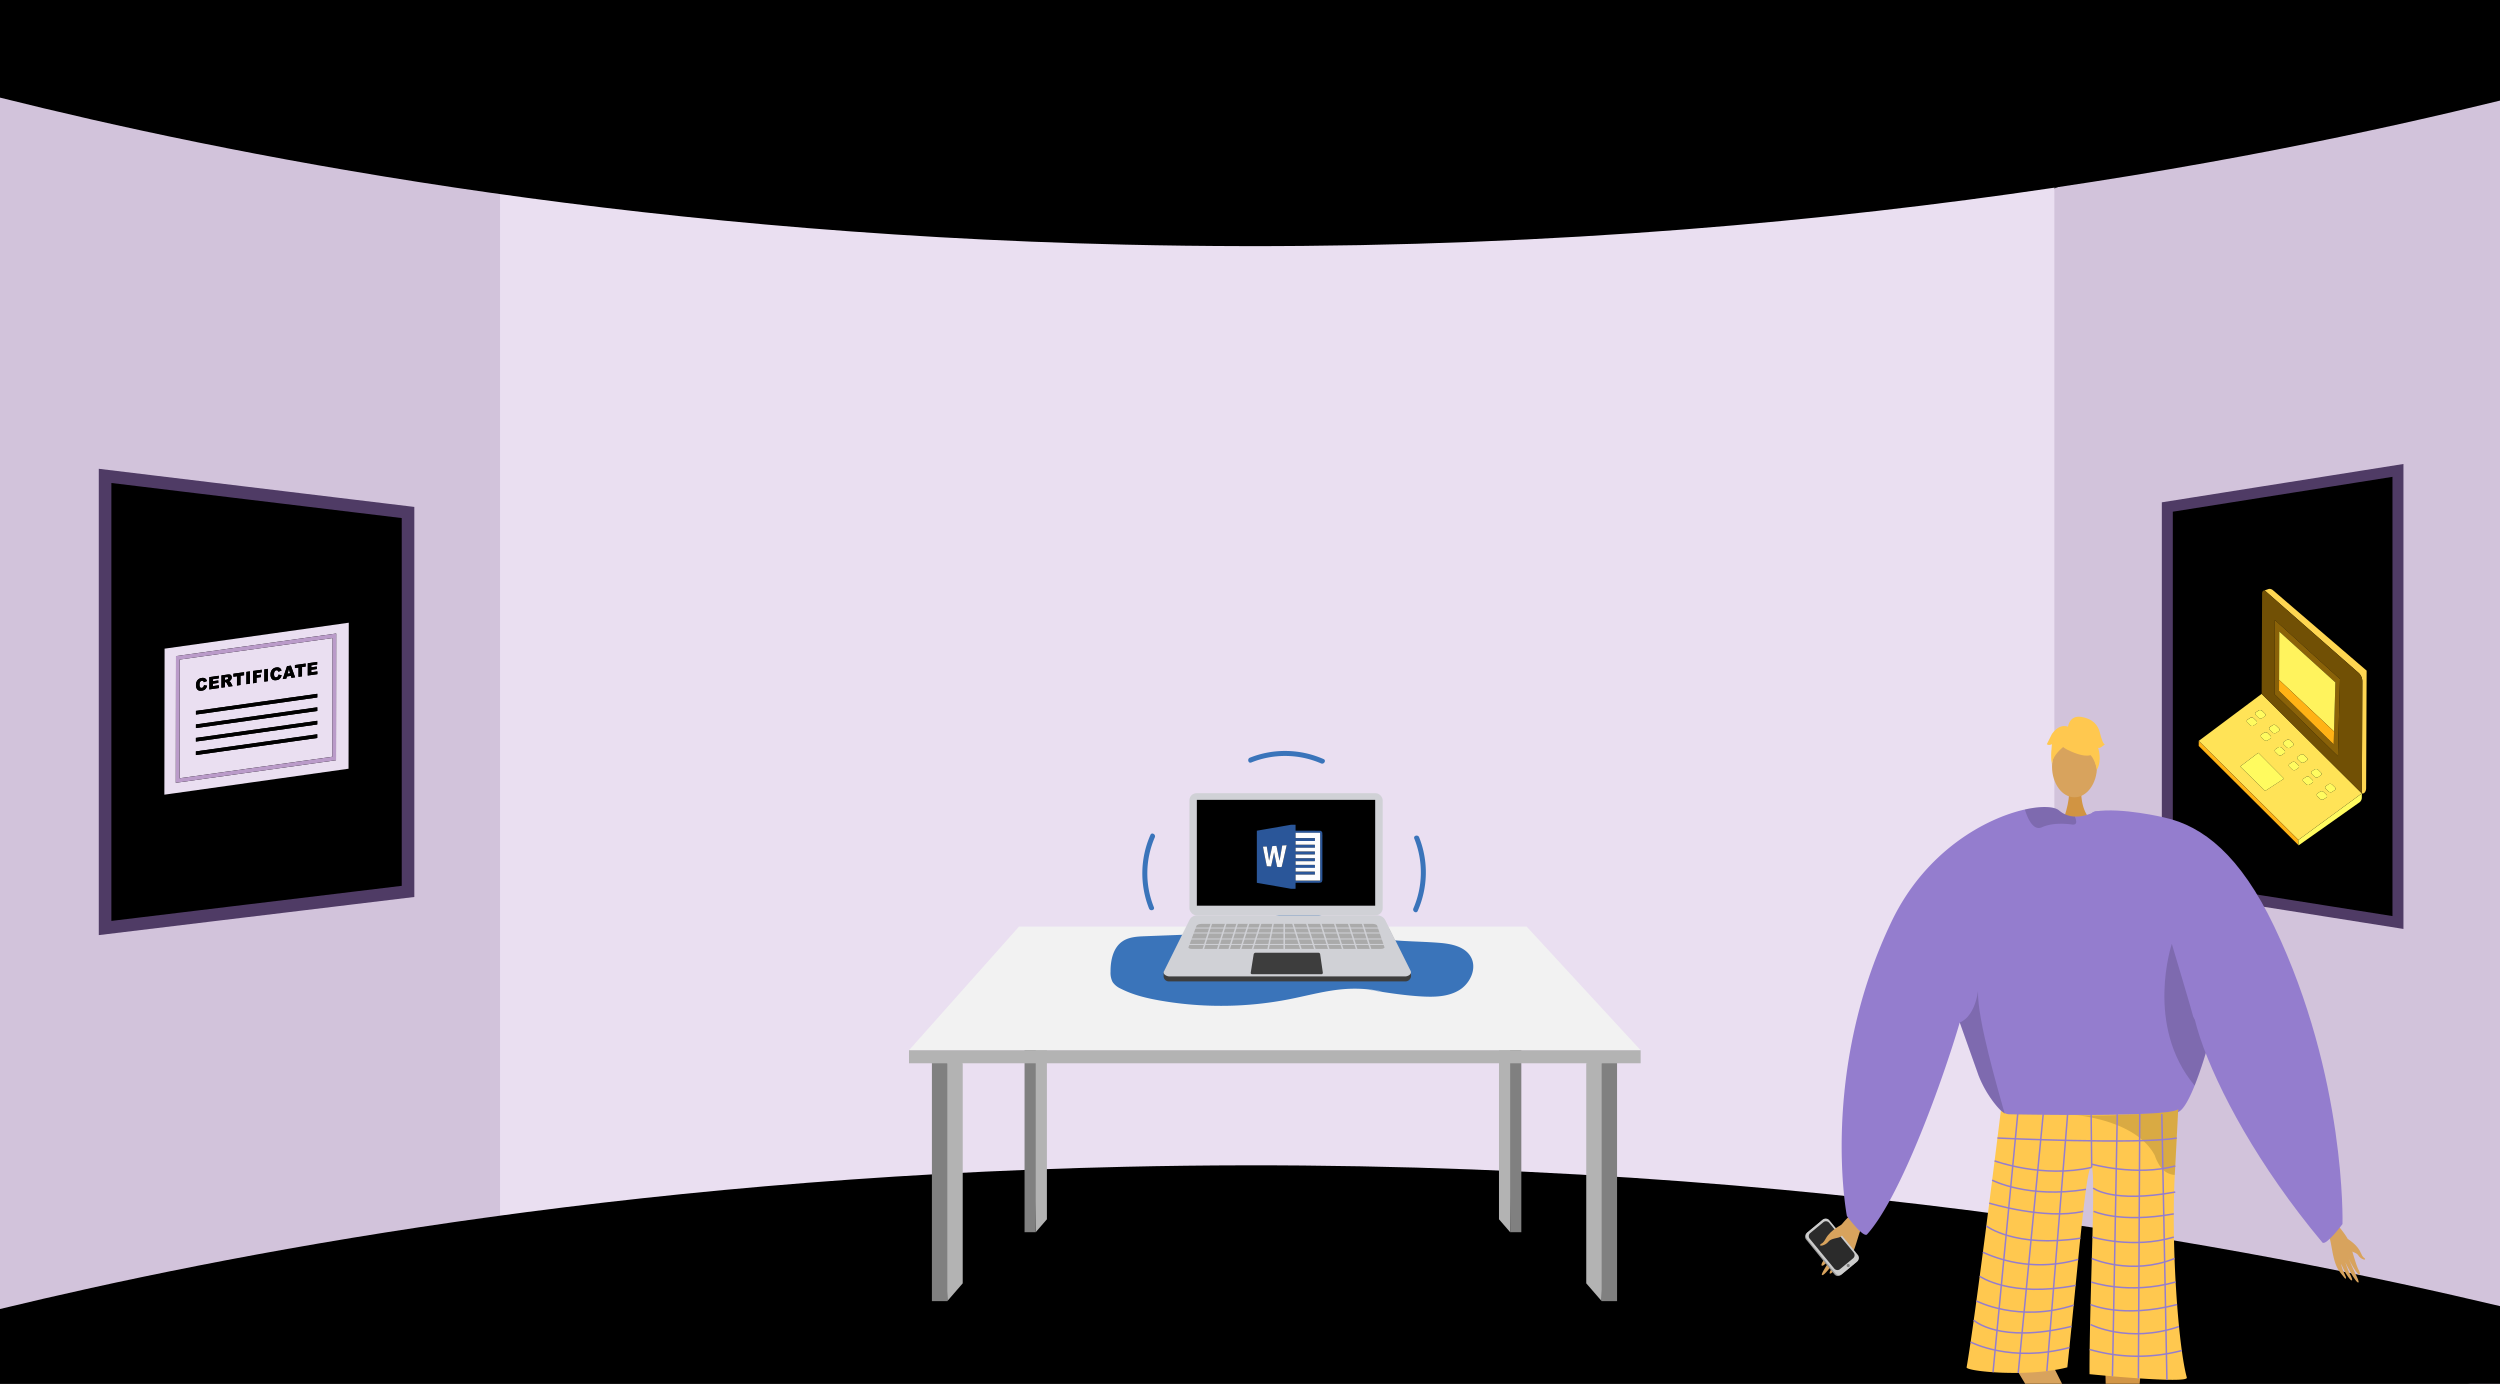 <svg xmlns="http://www.w3.org/2000/svg" xmlns:xlink="http://www.w3.org/1999/xlink" width="1365.799" height="756" viewBox="0 0 1365.799 756"><rect x="0" y="0" width="1365.799" height="756" fill="#333333" stroke="none"/><defs><style>.a,.at{fill:none;}.b{clip-path:url(#a);}.c{fill:#d2c3db;}.d{fill:#eadff1;}.e,.i,.j{fill:#000;}.f{fill:#b3b3b3;}.g{fill:gray;}.h{fill:#f2f2f2;}.i,.j{stroke:#4f3b65;}.at,.i,.j{stroke-miterlimit:10;}.i{stroke-width:6.876px;}.j{stroke-width:6px;}.k{isolation:isolate;}.l{clip-path:url(#b);}.m{fill:#ffd651;}.n{fill:#ffe357;}.o{clip-path:url(#c);}.p{fill:#fffb5f;}.q{clip-path:url(#d);}.r{clip-path:url(#e);}.s{clip-path:url(#f);}.t{clip-path:url(#g);}.u{clip-path:url(#h);}.v{clip-path:url(#i);}.w{clip-path:url(#j);}.x{clip-path:url(#k);}.y{clip-path:url(#l);}.z{clip-path:url(#m);}.aa{clip-path:url(#n);}.ab{fill:#ffb215;}.ac{fill:#715005;}.ad{fill:#8a6208;}.ae{fill:#fff35d;}.af{clip-path:url(#o);}.ag,.al{fill:#d8a35d;}.ag{fill-rule:evenodd;}.ah{fill:#999;}.ai{fill:#ccc;}.aj{fill:#2b2b2b;}.ak{fill:#d29647;}.am{fill:#d19442;}.an{fill:#947dce;}.ao{fill:#ffc84f;}.ap{opacity:0.15;}.aq{fill:#62548a;}.ar{opacity:0.3;}.as{opacity:0.5;}.at{stroke:#947dce;stroke-width:0.823px;}.au{fill:#3a74ba;}.av{fill:#ce521f;}.aw{fill:#ebebeb;}.ax{fill:#8e96a3;}.ay{fill:#3d3d3d;}.az{fill:#d0d1d6;}.ba{fill:#aaa;}.bb{fill:#2a5699;}.bc{fill:#fdfdfe;}.bd{clip-path:url(#p);}.be{fill:#ba9bc9;}</style><clipPath id="a"><rect class="a" width="1365.799" height="756" transform="translate(4351.957 -2819.721)"/></clipPath><clipPath id="b"><path class="a" d="M5552.957-2365.061l.594-137.981,91.508,11.978-.594,137.981Z"/></clipPath><clipPath id="c"><path class="a" d="M5583.268-2429.346l2.913-3.139,4.224,2.9-2.917,3.138-4.219-2.894"/></clipPath><clipPath id="d"><path class="a" d="M5590.917-2421.293l2.913-3.138,4.224,2.895-2.918,3.138-4.219-2.894"/></clipPath><clipPath id="e"><path class="a" d="M5598.566-2413.239l2.913-3.138,4.223,2.9-2.917,3.138-4.219-2.895"/></clipPath><clipPath id="f"><path class="a" d="M5606.21-2405.186l2.917-3.138,4.224,2.9-2.917,3.138-4.224-2.895"/></clipPath><clipPath id="g"><path class="a" d="M5613.863-2397.133l2.913-3.138,4.224,2.9-2.918,3.137-4.219-2.895"/></clipPath><clipPath id="h"><path class="a" d="M5621.507-2389.079l2.917-3.138,4.224,2.895-2.917,3.138-4.224-2.895"/></clipPath><clipPath id="i"><path class="a" d="M5578.641-2425.287l2.917-3.131,4.224,2.895-2.917,3.131-4.224-2.895"/></clipPath><clipPath id="j"><path class="a" d="M5586.29-2417.234l2.917-3.137,4.224,2.9-2.918,3.131-4.223-2.9"/></clipPath><clipPath id="k"><path class="a" d="M5593.938-2409.181l2.918-3.137,4.223,2.895-2.917,3.138-4.224-2.9"/></clipPath><clipPath id="l"><path class="a" d="M5601.587-2401.127l2.917-3.138,4.224,2.9-2.918,3.137-4.223-2.895"/></clipPath><clipPath id="m"><path class="a" d="M5609.235-2393.074l2.918-3.137,4.223,2.895-2.917,3.138-4.224-2.9"/></clipPath><clipPath id="n"><path class="a" d="M5616.884-2385.02l2.917-3.137,4.219,2.894-2.913,3.138-4.224-2.9"/></clipPath><clipPath id="o"><rect class="a" width="390.462" height="372.512" transform="translate(5291.224 -2436.233)"/></clipPath><clipPath id="p"><path class="a" d="M4441.723-2385.565l.148-79.819,100.651-14.146-.148,79.819Z"/></clipPath></defs><g transform="translate(-4351.957 2819.721)"><g class="b"><path class="c" d="M5717.756-2817.684v758.463l-242.228-67.586-32.991-6.263,1.636-558.092,30.118-25.561Z"/><path class="c" d="M4668.053-2701.75,4652-2145.379l-300.044,74.4v-750.053l298.845,93.571Z"/><path class="d" d="M5049.734-2738.15H4625.126v617.384h849.166V-2738.15Z"/><path class="e" d="M4351.756-2766.441c121.657,30.38,335.7,73.888,615,80.372,352.971,8.194,622.428-47.1,751-78.7v-62.455h-1366Z"/><path class="e" d="M4351.756-2104.537c121.657-29.39,335.7-71.481,615-77.753,352.971-7.928,622.428,45.568,751,76.133v47.19l-1365.8,2.746Z"/></g><path class="f" d="M4877.912-2238.83v120.214l-8.417,9.712-4.208-133.487Z"/><path class="g" d="M4861.078-2242.391V-2108.9h8.417V-2238.83Z"/><path class="f" d="M5218.553-2238.83v120.214l8.417,9.712,4.208-133.487Z"/><path class="g" d="M5235.387-2242.391V-2108.9h-8.417V-2238.83Z"/><path class="f" d="M4923.9-2268.815V-2153.6l-6.1,7.042-3.051-124.841Z"/><path class="g" d="M4911.693-2271.4v124.841h6.1v-122.259Z"/><path class="f" d="M5170.88-2268.815V-2153.6l6.1,7.042,3.051-124.841Z"/><path class="g" d="M5183.086-2271.4v124.841h-6.1v-122.259Z"/><path class="h" d="M4848.561-2245.952l60.085-67.552h277.346l62.273,67.552Z"/><rect class="f" width="399.704" height="7.122" transform="translate(4848.561 -2245.952)"/><path class="i" d="M4574.873-2539.733v207l-66.988,8.1-21.016,2.53-77.5,9.37v-247l77.5,9.37,21.016,2.53Z"/><path class="j" d="M5536.008-2542.733v207l51,8.1,16,2.53,59,9.37v-247l-59,9.37-16,2.53Z"/><g class="k"><g class="l"><path class="m" d="M5592.212-2497.981a2.3,2.3,0,0,0-1.068.111l-2.128.755a1.059,1.059,0,0,1,.525.265l51.145,44.913a6.409,6.409,0,0,1,1.859,4.745l-.262,60.943.187.025c1.179.154,2.143-1.127,2.15-2.859l.277-64.259-51.168-43.921a2.931,2.931,0,0,0-1.517-.718"/><path class="n" d="M5618.046-2386.269l.006,0,1.479-.984a1.415,1.415,0,0,1,.961-.194,1.762,1.762,0,0,1,.758.288,1.6,1.6,0,0,1,.217.179l1.428,1.391a1.047,1.047,0,0,1,.28,1.242l-.32.344-1.476.983a1.4,1.4,0,0,1-.96.194,1.782,1.782,0,0,1-.751-.281l-.022-.016a1.73,1.73,0,0,1-.2-.17l-1.423-1.391a1.037,1.037,0,0,1-.276-1.254l.3-.326m4.623-4.06.006,0,1.479-.984a1.411,1.411,0,0,1,.964-.2,1.7,1.7,0,0,1,.755.29,1.143,1.143,0,0,1,.217.179l1.429,1.391a1.048,1.048,0,0,1,.279,1.245l-.311.335-.007,0-1.474.985a1.4,1.4,0,0,1-.958.193,1.762,1.762,0,0,1-.769-.295,1.206,1.206,0,0,1-.213-.172l-1.424-1.39a1.042,1.042,0,0,1-.275-1.256l.3-.325m-12.289-3.975.024-.017,1.478-.984a1.393,1.393,0,0,1,.964-.2,1.732,1.732,0,0,1,.755.287,1.523,1.523,0,0,1,.218.179l1.428,1.39a1.047,1.047,0,0,1,.275,1.251l-.307.33-.006,0-1.474.985a1.418,1.418,0,0,1-.965.193,1.771,1.771,0,0,1-.75-.28l-.023-.016a1.558,1.558,0,0,1-.2-.171l-1.424-1.39a1.032,1.032,0,0,1-.271-1.26l.281-.3m4.649-4.084,1.481-.982a1.4,1.4,0,0,1,.957-.194,1.775,1.775,0,0,1,.749.28l.054.037a1.4,1.4,0,0,1,.172.15l1.428,1.39a1.043,1.043,0,0,1,.281,1.244l-.313.337-.006,0-1.474.984a1.416,1.416,0,0,1-.964.194,1.787,1.787,0,0,1-.734-.27l-.053-.036a1.562,1.562,0,0,1-.19-.161l-1.424-1.39a1.047,1.047,0,0,1-.279-1.248l.315-.339m-12.3-3.969.024-.017,1.478-.984a1.4,1.4,0,0,1,.965-.2,1.756,1.756,0,0,1,.754.287,1.647,1.647,0,0,1,.218.179l1.428,1.391a1.048,1.048,0,0,1,.275,1.251l-.307.329-.006.005-1.479.984a1.4,1.4,0,0,1-.96.194,1.786,1.786,0,0,1-.75-.281l-.023-.016a2.52,2.52,0,0,1-.2-.164l-1.424-1.4a1.03,1.03,0,0,1-.265-1.266l.275-.3m-13.282,14.74L5575.8-2400.97l9.907-7.489,14.059,14.133-10.318,6.709m17.922-18.818.007,0,1.483-.983a1.392,1.392,0,0,1,.957-.195,1.753,1.753,0,0,1,.757.288,1.208,1.208,0,0,1,.218.179l1.428,1.391a1.05,1.05,0,0,1,.28,1.246l-.312.334-.006,0-1.474.984a1.411,1.411,0,0,1-.964.193,1.78,1.78,0,0,1-.751-.28l-.023-.016a1.6,1.6,0,0,1-.2-.171l-1.424-1.39a1.037,1.037,0,0,1-.27-1.261l.3-.319m-12.289-3.976.024-.017,1.479-.984a1.4,1.4,0,0,1,.964-.2,1.744,1.744,0,0,1,.754.287,1.481,1.481,0,0,1,.218.179l1.428,1.391a1.044,1.044,0,0,1,.275,1.25l-.306.33-.007,0-1.474.985a1.417,1.417,0,0,1-.964.194,1.8,1.8,0,0,1-.751-.281l-.06-.042a1.958,1.958,0,0,1-.166-.138l-1.423-1.4a1.034,1.034,0,0,1-.272-1.26l.281-.3m4.649-4.084,1.481-.982a1.393,1.393,0,0,1,.958-.194,1.758,1.758,0,0,1,.748.28l.023.016a1.556,1.556,0,0,1,.2.171l1.428,1.39a1.043,1.043,0,0,1,.281,1.244l-.312.336-.007,0-1.474.985a1.415,1.415,0,0,1-.964.193,1.775,1.775,0,0,1-.734-.27l-.053-.036a1.718,1.718,0,0,1-.19-.161l-1.423-1.39a1.038,1.038,0,0,1-.276-1.251l.311-.336m-12.3-3.969.024-.017,1.479-.984a1.428,1.428,0,0,1,.969-.2,1.736,1.736,0,0,1,.741.279l.021.014a1.458,1.458,0,0,1,.205.17l1.429,1.391a1.042,1.042,0,0,1,.268,1.262l-.29.311-.017.012-1.474.991a1.429,1.429,0,0,1-.963.19,1.742,1.742,0,0,1-.748-.281l-.064-.044a1.775,1.775,0,0,1-.165-.139l-1.424-1.4a1.03,1.03,0,0,1-.266-1.265l.275-.3m4.65-4.084,1.48-.982a1.4,1.4,0,0,1,.958-.2,1.785,1.785,0,0,1,.749.281l.022.015a1.589,1.589,0,0,1,.2.171l1.429,1.391a1.047,1.047,0,0,1,.285,1.239l-.326.351-1.471.979a1.419,1.419,0,0,1-.965.194,1.785,1.785,0,0,1-.733-.27l-.053-.037a1.507,1.507,0,0,1-.19-.161l-1.424-1.39a1.038,1.038,0,0,1-.276-1.251l.312-.335m-12.292-3.974.018-.013,1.478-.984a1.424,1.424,0,0,1,.97-.2,1.742,1.742,0,0,1,.657.226l.164.112c.052.041.1.083.146.125l1.428,1.391a1.046,1.046,0,0,1,.27,1.26l-.291.312-.017.012-1.474.992a1.446,1.446,0,0,1-.964.19,1.767,1.767,0,0,1-.747-.281l-.065-.045a1.825,1.825,0,0,1-.165-.138l-1.424-1.4a1.03,1.03,0,0,1-.267-1.262l.283-.3m4.625-4.061.016-.011,1.483-.99a1.4,1.4,0,0,1,.957-.194,1.786,1.786,0,0,1,.749.28l.023.016a1.735,1.735,0,0,1,.2.171l1.428,1.39a1.043,1.043,0,0,1,.281,1.244l-.313.337-.006,0-1.474.984a1.419,1.419,0,0,1-.964.194,1.789,1.789,0,0,1-.734-.27l-.054-.036c-.066-.05-.13-.1-.189-.154l-1.424-1.4a1.036,1.036,0,0,1-.272-1.255l.29-.313m3.128-10.025-34.372,25.7,54.433,54.09,34.678-25.43-54.739-54.359"/><g class="o"><path class="p" d="M5586.872-2431.778a1.4,1.4,0,0,0-.957.194l-1.483.99-.016.011-.29.313a1.036,1.036,0,0,0,.272,1.255l1.424,1.4c.059.054.123.1.189.154l.054.036a1.789,1.789,0,0,0,.734.27,1.419,1.419,0,0,0,.964-.194l1.474-.984.006,0,.313-.337a1.043,1.043,0,0,0-.281-1.244l-1.428-1.39a1.735,1.735,0,0,0-.2-.171l-.023-.016a1.786,1.786,0,0,0-.749-.28"/></g><g class="q"><path class="p" d="M5594.521-2423.725a1.4,1.4,0,0,0-.958.2l-1.48.982-.312.335a1.038,1.038,0,0,0,.276,1.251l1.424,1.39a1.507,1.507,0,0,0,.19.161l.053.037a1.785,1.785,0,0,0,.733.27,1.419,1.419,0,0,0,.965-.194l1.471-.979.326-.351a1.047,1.047,0,0,0-.285-1.239l-1.429-1.391a1.589,1.589,0,0,0-.2-.171l-.022-.015a1.785,1.785,0,0,0-.749-.281"/></g><g class="r"><path class="p" d="M5602.17-2415.671a1.393,1.393,0,0,0-.958.194l-1.481.982-.311.336a1.038,1.038,0,0,0,.276,1.251l1.423,1.39a1.718,1.718,0,0,0,.19.161l.053.036a1.775,1.775,0,0,0,.734.27,1.415,1.415,0,0,0,.964-.193l1.474-.985.007,0,.312-.336a1.043,1.043,0,0,0-.281-1.244l-1.428-1.39a1.556,1.556,0,0,0-.2-.171l-.023-.016a1.758,1.758,0,0,0-.748-.28"/></g><g class="s"><path class="p" d="M5609.818-2407.618a1.392,1.392,0,0,0-.957.195l-1.483.983-.007,0-.3.319a1.037,1.037,0,0,0,.27,1.261l1.424,1.39a1.6,1.6,0,0,0,.2.171l.023.016a1.78,1.78,0,0,0,.751.28,1.411,1.411,0,0,0,.964-.193l1.474-.984.006,0,.312-.334a1.05,1.05,0,0,0-.28-1.246l-1.428-1.391a1.208,1.208,0,0,0-.218-.179,1.753,1.753,0,0,0-.757-.288"/></g><g class="t"><path class="p" d="M5617.467-2399.564a1.4,1.4,0,0,0-.957.194l-1.481.982-.315.339a1.047,1.047,0,0,0,.279,1.248l1.424,1.39a1.562,1.562,0,0,0,.19.161l.053.036a1.787,1.787,0,0,0,.734.27,1.416,1.416,0,0,0,.964-.194l1.474-.984.006,0,.313-.337a1.043,1.043,0,0,0-.281-1.244l-1.428-1.39a1.4,1.4,0,0,0-.172-.15l-.054-.037a1.775,1.775,0,0,0-.749-.28"/></g><g class="u"><path class="p" d="M5625.118-2391.513a1.411,1.411,0,0,0-.964.2l-1.479.984-.006,0-.3.325a1.042,1.042,0,0,0,.275,1.256l1.424,1.39a1.206,1.206,0,0,0,.213.172,1.762,1.762,0,0,0,.769.295,1.4,1.4,0,0,0,.958-.193l1.474-.985.007,0,.311-.335a1.048,1.048,0,0,0-.279-1.245l-1.429-1.391a1.143,1.143,0,0,0-.217-.179,1.7,1.7,0,0,0-.755-.29"/></g><g class="v"><path class="p" d="M5582.257-2427.715a1.424,1.424,0,0,0-.97.2l-1.478.984-.018.013-.283.3a1.03,1.03,0,0,0,.267,1.262l1.424,1.4a1.825,1.825,0,0,0,.165.138l.065.045a1.767,1.767,0,0,0,.747.281,1.446,1.446,0,0,0,.964-.19l1.474-.992.017-.012.291-.312a1.046,1.046,0,0,0-.27-1.26l-1.428-1.391c-.046-.042-.094-.084-.146-.125l-.164-.112a1.742,1.742,0,0,0-.657-.226"/></g><g class="w"><path class="p" d="M5589.9-2419.662a1.428,1.428,0,0,0-.969.2l-1.479.984-.024.017-.275.3a1.03,1.03,0,0,0,.266,1.265l1.424,1.4a1.775,1.775,0,0,0,.165.139l.064.044a1.742,1.742,0,0,0,.748.281,1.429,1.429,0,0,0,.963-.19l1.474-.991.017-.012.29-.311a1.042,1.042,0,0,0-.268-1.262l-1.429-1.391a1.458,1.458,0,0,0-.205-.17l-.021-.014a1.736,1.736,0,0,0-.741-.279"/></g><g class="x"><path class="p" d="M5597.549-2411.611a1.4,1.4,0,0,0-.964.2l-1.479.984-.024.017-.281.3a1.034,1.034,0,0,0,.272,1.26l1.423,1.4a1.958,1.958,0,0,0,.166.138l.06.042a1.8,1.8,0,0,0,.751.281,1.417,1.417,0,0,0,.964-.194l1.474-.985.007,0,.306-.33a1.044,1.044,0,0,0-.275-1.25l-1.428-1.391a1.481,1.481,0,0,0-.218-.179,1.744,1.744,0,0,0-.754-.287"/></g><g class="y"><path class="p" d="M5605.2-2403.558a1.4,1.4,0,0,0-.965.2l-1.478.984-.024.017-.275.3a1.03,1.03,0,0,0,.265,1.266l1.424,1.4a2.52,2.52,0,0,0,.2.164l.023.016a1.786,1.786,0,0,0,.75.281,1.4,1.4,0,0,0,.96-.194l1.479-.984.006-.005.307-.329a1.048,1.048,0,0,0-.275-1.251l-1.428-1.391a1.647,1.647,0,0,0-.218-.179,1.756,1.756,0,0,0-.754-.287"/></g><g class="z"><path class="p" d="M5612.846-2395.5a1.393,1.393,0,0,0-.964.2l-1.478.984-.024.017-.281.3a1.032,1.032,0,0,0,.271,1.26l1.424,1.39a1.558,1.558,0,0,0,.2.171l.023.016a1.771,1.771,0,0,0,.75.28,1.418,1.418,0,0,0,.965-.193l1.474-.985.006,0,.307-.33a1.047,1.047,0,0,0-.275-1.251l-1.428-1.39a1.523,1.523,0,0,0-.218-.179,1.732,1.732,0,0,0-.755-.287"/></g><g class="aa"><path class="p" d="M5620.492-2387.452a1.415,1.415,0,0,0-.961.194l-1.479.984-.006,0-.3.326a1.037,1.037,0,0,0,.276,1.254l1.423,1.391a1.73,1.73,0,0,0,.2.17l.022.016a1.782,1.782,0,0,0,.751.281,1.4,1.4,0,0,0,.96-.194l1.476-.983.32-.344a1.047,1.047,0,0,0-.28-1.242l-1.428-1.391a1.6,1.6,0,0,0-.217-.179,1.762,1.762,0,0,0-.758-.288"/></g><path class="p" d="M5585.708-2408.459l-9.907,7.489,13.648,13.353,10.318-6.709-14.059-14.132"/><path class="ab" d="M5553.172-2414.909l-.012,2.733,54.588,54.287-.144-2.93-54.433-54.09"/><path class="p" d="M5642.283-2386.249l-34.678,25.43.143,2.93,33.369-23.586a3.372,3.372,0,0,0,1.157-2.753l.009-2.021"/><path class="ac" d="M5629.213-2406.585l-34.663-33.9.174-40.531,35.619,32.289-1.13,42.146M5589-2497.117c-.632-.083-1.21.589-1.215,1.62l-.236,54.889,54.739,54.359.262-60.943a6.409,6.409,0,0,0-1.859-4.745l-51.145-44.913a1.05,1.05,0,0,0-.524-.264l-.022,0"/><path class="ad" d="M5626.907-2413.049l-29.873-29.221.139-32.411,30.641,27.772-.907,33.86m-32.183-67.971-.174,40.531,34.663,33.9,1.13-42.146-35.619-32.289"/><path class="ae" d="M5626.907-2413.049l-29.873-29.221.026-6.035,30.033,28.228-.186,7.028m-29.734-61.632-.139,32.411,29.873,29.221.907-33.86-30.641-27.772"/><path class="ab" d="M5597.06-2448.305l-.026,6.035,29.873,29.221.186-7.028-30.033-28.229"/></g></g><g class="af"><path class="ag" d="M5368.832-2161.489c-.675.85-10.487,8.848-13,14.2s-5.743,13.547-7.591,16.111c-2.173,3.017-1.145,4.35,1.736,1.011a58.149,58.149,0,0,0,5.69-7.914c.223-.546-1.568,2.886-3.8,6.512-2.373,3.856-5.184,7.951-4.517,8.427,1.294.923,8.878-9.911,9.872-11.944a56.855,56.855,0,0,1-2.694,5.332c-1.358,2.355-3.293,4.917-2.976,5.673.5,1.19,5.3-4.266,7.927-9.257.2-.03-.145,1.764-3.668,7.483-.354.574-.655,2.255,1.022.561,3.531-3.567,5.313-4.84,7.754-10.977,2.38-5.984,3.553-13.116,6.589-16.942Z"/><path class="ah" d="M5338.707-2142.5l15.4,18.952a2.5,2.5,0,0,0,3.53.412l8.587-7.184a.752.752,0,0,0,.084-.077,2.564,2.564,0,0,0,.2-3.507l-15.4-18.952a2.489,2.489,0,0,0-3.528-.41l-8.017,6.705-.572.476A2.565,2.565,0,0,0,5338.707-2142.5Z"/><path class="ai" d="M5339.137-2142.921l15.526,18.879a2.573,2.573,0,0,0,3.625.351l8.371-6.914a2.569,2.569,0,0,0,.264-3.546L5351.4-2153.03a2.576,2.576,0,0,0-3.626-.352l-8.371,6.914A2.571,2.571,0,0,0,5339.137-2142.921Z"/><path class="aj" d="M5340.648-2142.973l13.408,16.3a2.224,2.224,0,0,0,3.132.3l7.229-5.971a2.22,2.22,0,0,0,.228-3.063l-13.408-16.305a2.225,2.225,0,0,0-3.132-.3l-7.229,5.972A2.219,2.219,0,0,0,5340.648-2142.973Z"/><circle class="g" cx="0.86" cy="0.86" r="0.86" transform="translate(5360.817 -2129.19)"/><path class="ag" d="M5358.735-2150.938s-6.619,2.905-9.336,7.874c-1.615,2.953-2.376,2.595-2.8,3.043-1.42,1.488,2.486.964,4.291-1.388,1.467-1.911,5.594-1.781,6.847-2.8s4.1-4.38,3.938-5.533S5358.735-2150.938,5358.735-2150.938Z"/><path class="ak" d="M5522.414-2080.182s-11.581,119.5-6.656,121.559c8.834,3.748,43.434,16.007,5.288,13.313-19.595,1.181-18.158-3.2-18.464-6.907-.25-3.031.325-109.98-.48-118.3l-.289-2.988Z"/><path class="al" d="M5441.646-2091.357s62.55,101.949,59.248,106.143c-5.893,7.574-30.151,35.122,1.86,14.2,17.693-8.506,14.306-11.63,12.768-15.02-1.257-2.769-10.512-23.948-13.857-31.6-.749-1.715-42.885-85.23-42.885-85.23Z"/><path class="am" d="M5489.006-2388.56s-1.02,11.387,6,17.684-16.187,0-16.187,0,4.319-10.906,3.35-17.684S5489.006-2388.56,5489.006-2388.56Z"/><ellipse class="al" cx="12.28" cy="16.754" rx="12.28" ry="16.754" transform="translate(5473.022 -2417.652)"/><path class="an" d="M5565.388-2279c-.205,3.171-2.77,14.96-6.379,27.776-1.064,3.824-2.229,7.732-3.451,11.537-1.483,4.636-3.05,9.1-4.636,13.049-3.078,7.648-6.23,13.338-8.982,14.448-9.271,3.73-79.271,8.851-93.663,1.986-.336-.252-.7-.522-1.044-.821-5.4-4.393-11.258-13.067-14.364-21.191,0-.009-8.273-23.327-9.961-28.074-.019-.047-.028-.084-.047-.122-.056-.186-.121-.363-.186-.531-.019-.065-.047-.121-.066-.187-8.711,29.744-31.889,95.071-50.637,115.768-1.968,2.173-11.024-10.017-11.024-10.017s-15.138-78.17,24.353-160.781c18.589-38.884,51.765-56.624,72.947-61.335,9.169-2.042,16.089-1.641,18.617.541a13.725,13.725,0,0,0,8.571,3.33,18.569,18.569,0,0,0,4.813-.438,23.946,23.946,0,0,0,5.1-1.735c.784-.364,1.241-.625,1.241-.625a49.742,49.742,0,0,1,12.964.774C5557.479-2366.263,5565.817-2285.91,5565.388-2279Z"/><path class="ao" d="M5445.072-2212.957a7.563,7.563,0,0,0,4.3,1.982c10.095.2,53.694.945,77.346-.414,8.344-.48,14.205-1.222,15.234-2.347a.915.915,0,0,1-.007.1c-.062,1.3-.81,16.229-1.859,35.793-2.073,38.621,1.919,93.934,6.583,110.723,1.006,3.624-53.165-1.865-53.165-1.865-.151-39.856,3.631-109.825,1.188-112.961-2.971-3.816-7.789,57.729-13.313,109.23-21.452,5.6-55.422,2.2-55.03,0C5431.009-2098.836,5445.072-2212.957,5445.072-2212.957Z"/><path class="ap" d="M5422.614-2261.128c.019.066.047.122.066.187.065.168.13.345.186.531.019.038.028.075.047.122,1.688,4.747,9.961,28.065,9.961,28.074,3.106,8.124,8.963,16.8,14.364,21.191-3.666-13.272-15.091-51.746-14.653-67.248C5430.4-2263.329,5422.614-2261.137,5422.614-2261.128Z"/><path class="ap" d="M5559.009-2251.222c-1.064,3.824-2.229,7.732-3.451,11.537-1.483,4.636-3.05,9.1-4.636,13.049-27.412-32.822-12.461-77.452-12.461-77.452s11.584,38.744,11.706,39.836C5550.2-2263.861,5554.056-2258.274,5559.009-2251.222Z"/><path class="ap" d="M5486.251-2370.87c.037,1.11-.551,1.837-2.332,1.6-5.559-.756-11.836-.6-16.4,1.492a3.872,3.872,0,0,1-3.75-.159c-2.919-1.706-4.729-6.8-5.447-9.056a1.549,1.549,0,0,1-.074-.495c9.168-2.042,16.089-1.641,18.616.541a13.729,13.729,0,0,0,8.572,3.33A7.566,7.566,0,0,1,5486.251-2370.87Z"/><path class="aq" d="M5513.243-1993.514c-.64-1.618-11.286,4.5-11.817,6.4s-19.447,18.218-15.488,24.33,30.8-15.382,32.832-16.711S5514.5-1990.333,5513.243-1993.514Z"/><path class="aq" d="M5501.9-1962.661c-.229-1.725,14.466.464,15.856,1.866s22.781,7.22,22.3,14.486-34.392,1.553-36.814,1.382S5502.343-1959.27,5501.9-1962.661Z"/><g class="ar"><path d="M5485.324-2210.589l-.487-.041S5485.01-2210.618,5485.324-2210.589Z"/><path class="as" d="M5485.324-2210.589c12.993,1.036,41.39-.8,41.39-.8,8.344-.48,14.205-1.222,15.234-2.347a.915.915,0,0,1-.007.1c-.062,1.3-.81,16.229-1.859,35.793a9.51,9.51,0,0,1-1.366-.158,10.633,10.633,0,0,1-6.876-4.885,23.654,23.654,0,0,1-2.674-5.585C5519.479-2206.906,5489.486-2210.216,5485.324-2210.589Z"/></g><path class="ao" d="M5480.687-2410.515s21.259,11.787,14.949-7.137C5491.271-2430.745,5466.188-2418.951,5480.687-2410.515Z"/><path class="ao" d="M5483.769-2415.036s-11.9,7.058-10.747,14.138c0,0-2.623-21.138,9.2-21.669s16.4.61,15.355,22.962C5497.581-2399.6,5494.145-2417.385,5483.769-2415.036Z"/><path class="ao" d="M5481.71-2422.429s.6-6.586,7.127-5.654,9.327,4.664,10.26,8.4,1.865,6.529,2.8,6.529c0,0-2.8,2.8-3.731,1.865,0,0,2.421,6.708-.655,12.215,0,0-1.211-8.484-5.874-9.417S5481.71-2422.429,5481.71-2422.429Z"/><path class="ao" d="M5482.308-2422.486s-4.664-2.8-9.327,3.73l-2.8,5.6s.932.932,2.8,0c0,0-.85,6.571.041,10.281l2.757-11.214Z"/><path class="ag" d="M5626-2154c.488.794,8.044,8.619,9.644,13.442s3.518,12.144,4.832,14.52c1.547,2.795.533,3.827-1.584.685a49.877,49.877,0,0,1-4.046-7.333c-.135-.488,1.043,2.622,2.577,5.944,1.631,3.531,3.612,7.313,2.994,7.651-1.2.655-6.563-9.363-7.2-11.2a48.793,48.793,0,0,0,1.754,4.823c.918,2.148,2.308,4.531,1.96,5.144-.547.965-4.083-4.18-5.818-8.707-.171-.046-.057,1.52,2.366,6.759.243.526.329,1.991-.93.374-2.648-3.4-4.039-4.67-5.495-10.155-1.42-5.349-1.693-11.554-3.892-15.127Z"/><path class="ag" d="M5634.612-2142.824s5.351,3.153,7.162,7.669c1.076,2.685,1.762,2.457,2.081,2.883,1.06,1.415-2.219.569-3.519-1.622-1.057-1.78-4.591-2.091-5.556-3.084s-3.047-4.154-2.795-5.122S5634.612-2142.824,5634.612-2142.824Z"/><line class="at" x1="13.756" y2="143.844" transform="translate(5440.789 -2213.899)"/><line class="at" x1="13.652" y2="141.339" transform="translate(5454.545 -2211.022)"/><line class="at" x1="11.353" y2="140.351" transform="translate(5470.189 -2211.022)"/><line class="at" x2="0.292" y2="29.072" transform="translate(5494.396 -2211.022)"/><line class="at" x1="2.634" y2="143.195" transform="translate(5506.029 -2211.022)"/><line class="at" x1="0.734" y2="144.396" transform="translate(5520.206 -2211.112)"/><line class="at" x2="2.777" y2="145.226" transform="translate(5533.006 -2211.112)"/><path class="at" d="M5443.211-2197.993s77.466,3.657,97.933,0"/><path class="at" d="M5494.688-2181.95c-27.1,6.139-53.042-3.566-53.042-3.566"/><path class="at" d="M5494.4-2183.785s24.46,6.874,45.946,1.069"/><path class="at" d="M5440.313-2174.975s19.533,10.227,51.26,5.014"/><path class="at" d="M5438.714-2162.42s30.4,9.28,51.356,4.5"/><path class="at" d="M5437.111-2149.948s15.48,12.136,51.372,6.692"/><path class="at" d="M5435.245-2135.6a75.308,75.308,0,0,0,52.062,3.923"/><path class="at" d="M5433.509-2122.459s16.719,11.867,52.394,4.974"/><path class="at" d="M5431.695-2108.986s23.075,12.062,53.142,2.317"/><path class="at" d="M5430.243-2098.471s13.614,13.093,53.443,3.386"/><path class="at" d="M5428.532-2086.536s22.013,11.6,53.978,3.02"/><path class="at" d="M5495.507-2170.655s10.219,8.438,44.835,2.174"/><path class="at" d="M5495.776-2157.956s14.339,6.687,43.747,1.406"/><path class="at" d="M5495.077-2143.861s22.141,6.669,44.446,0"/><path class="at" d="M5494.758-2132.172s21.524,9.568,45.194,0"/><path class="at" d="M5494.4-2119.34s20.492,7.191,46.15,0"/><path class="at" d="M5494.065-2107.014s17.273,7.749,47.289,0"/><path class="at" d="M5494.065-2096.11s20.508,10.569,48.333,1.123"/><path class="at" d="M5493.572-2082.478a94.811,94.811,0,0,0,50.347.581"/><path class="an" d="M5542.4-2326.5s-60.142-47.595-45.8-49.917,37.8,3.319,37.8,3.319c21.182,4.71,41.406,20.626,60,59.511,39.491,82.61,37.306,162.6,37.306,162.6s-9.145,12.267-11.025,10.017c-34.89-41.748-57.327-83.657-66.792-111.853S5542.4-2326.5,5542.4-2326.5Z"/></g><path class="au" d="M5107.279-2278.011a74.278,74.278,0,0,0-19.913-1.416c-10.476.672-20.664,3.551-30.963,5.582a193.494,193.494,0,0,1-70.645.751c-7.394-1.3-14.8-3.055-21.476-6.485a10.623,10.623,0,0,1-4.455-3.589,10.832,10.832,0,0,1-1.161-5.6c-.052-6.231,1.382-13.2,6.542-16.69,3.514-2.379,8-2.62,12.245-2.783l32.365-1.245c7.224-.278,14.548-.572,21.445-2.736,4.884-1.531,9.432-3.964,14.195-5.838,8.284-3.261,17.616-4.789,26.1-2.1,5.759,1.821,10.754,5.443,16.207,8.041,15.551,7.413,33.607,6.1,50.778,7.51,6.47.529,13.829,2.062,16.99,7.732,3.422,6.14-.292,14.34-6.279,18.023s-13.434,3.917-20.452,3.523c-10.123-.569-20.151-2.212-30.157-3.853"/><path class="av" d="M5003.928-2343.68h0a.389.389,0,0,1-.23-.5l.315-.856.727.268-.315.855A.388.388,0,0,1,5003.928-2343.68Z"/><path class="av" d="M5007.976-2342.19h0a.387.387,0,0,1-.229-.5l.315-.855c.021-.057.723.275.723.275l-.312.848A.387.387,0,0,1,5007.976-2342.19Z"/><path class="aw" d="M5003.85-2343.848h0a.389.389,0,0,1-.23-.5l.345-.936a.389.389,0,0,1,.5-.23h0a.387.387,0,0,1,.229.5l-.344.937A.389.389,0,0,1,5003.85-2343.848Z"/><path class="aw" d="M5007.89-2342.36h0a.387.387,0,0,1-.229-.5l.344-.936a.39.39,0,0,1,.5-.23h0a.388.388,0,0,1,.23.5l-.345.936A.389.389,0,0,1,5007.89-2342.36Z"/><rect class="ax" width="1.645" height="2.538" transform="translate(5002.307 -2333.369) rotate(-69.783)"/><rect class="ax" width="1.645" height="2.538" transform="translate(5003.392 -2336.09) rotate(-69.783)"/><path class="ay" d="M5119.677-2283.559H4990.756a2.865,2.865,0,0,1-3.1-2.824v-1.932l14.112-26.076a4.49,4.49,0,0,1,4.023-2.494h98.657c1.841,0,5.9,3.626,6.723,5.273l11.642,23.733v.852A3.072,3.072,0,0,1,5119.677-2283.559Z"/><path class="az" d="M5119.688-2286.288H4990.767c-1.432,0-3.788-1.256-2.9-2.8l13.918-28.034a4.493,4.493,0,0,1,4.023-2.494h98.657a4.861,4.861,0,0,1,4.347,2.687l13.777,27.57C5123.552-2287.6,5121.258-2286.288,5119.688-2286.288Z"/><rect class="az" width="105.577" height="66.713" rx="3.86" transform="translate(5001.762 -2386.377)"/><rect class="e" width="97.432" height="57.808" transform="translate(5005.815 -2382.738)"/><path class="ay" d="M5073.914-2287.5h-37.987a.685.685,0,0,1-.676-.794l1.6-10.005a1.112,1.112,0,0,1,1.1-.937h34.263a.978.978,0,0,1,.968.836l1.468,10.063A.742.742,0,0,1,5073.914-2287.5Z"/><path class="ba" d="M5106.3-2301.3H5003.086c-1.145,0-2.019-.441-1.838-.926l4.352-11.681c.235-.631,1.5-1.094,2.986-1.094h93.1c1.319,0,2.438.416,2.629.977l3.989,11.746C5108.455-2301.76,5107.516-2301.3,5106.3-2301.3Z"/><rect class="az" width="107.635" height="0.544" transform="translate(5000.953 -2312.989)"/><rect class="az" width="107.635" height="0.544" transform="translate(5000.953 -2310.271)"/><rect class="az" width="107.635" height="0.544" transform="translate(5000.953 -2307.009)"/><rect class="az" width="107.635" height="0.544" transform="translate(5000.953 -2304.02)"/><rect class="az" width="0.815" height="17.939" transform="translate(5013.988 -2317.32) rotate(17.439)"/><rect class="az" width="0.815" height="17.939" transform="translate(5021.871 -2317.32) rotate(17.439)"/><rect class="az" width="0.815" height="17.939" transform="translate(5028.122 -2317.32) rotate(17.439)"/><rect class="az" width="0.815" height="17.939" transform="translate(5034.374 -2317.32) rotate(17.439)"/><rect class="az" width="0.815" height="17.939" transform="translate(5040.897 -2317.32) rotate(17.439)"/><rect class="az" width="0.815" height="17.939" transform="translate(5047.517 -2317.523) rotate(10.978)"/><rect class="az" width="0.815" height="17.939" transform="translate(5053.139 -2317.61)"/><rect class="az" width="0.815" height="17.939" transform="translate(5095.318 -2317.075) rotate(-17.439)"/><rect class="az" width="0.815" height="17.939" transform="translate(5087.708 -2317.075) rotate(-17.439)"/><rect class="az" width="0.815" height="17.939" transform="translate(5080.097 -2317.075) rotate(-17.439)"/><rect class="az" width="0.815" height="17.939" transform="translate(5072.486 -2317.075) rotate(-17.439)"/><rect class="az" width="0.815" height="17.939" transform="translate(5064.875 -2317.075) rotate(-17.439)"/><rect class="az" width="0.815" height="17.939" transform="translate(5057.265 -2317.075) rotate(-17.439)"/><path class="au" d="M4982.35-2324.091a49.437,49.437,0,0,1,.5-38.156c.7-1.6-1.661-3-2.371-1.386a52.114,52.114,0,0,0-.778,40.271c.649,1.62,3.306.913,2.647-.729Z"/><path class="au" d="M5035.529-2403.146a49.429,49.429,0,0,1,38.155.5c1.6.7,3-1.661,1.386-2.371a52.116,52.116,0,0,0-40.271-.778c-1.62.65-.913,3.307.73,2.648Z"/><path class="au" d="M5124.609-2361.578a49.427,49.427,0,0,1-.5,38.155c-.7,1.6,1.661,3,2.371,1.386a52.114,52.114,0,0,0,.778-40.271c-.65-1.62-3.306-.913-2.648.73Z"/><path class="bb" d="M5074.408-2361.369v22.35a2.853,2.853,0,0,0-.088.46c-.2.765-.294.886-1.093,1.058a6.513,6.513,0,0,1-1.381.089c-1.268,0-2.537-.01-3.805-.012q-4.065,0-8.13,0c-.139,0-.16.045-.159.169,0,.979,0,1.959,0,2.939,0,.126-.035.156-.157.155-.761-.006-1.522,0-2.283,0a1.61,1.61,0,0,1-.266-.029c-.8-.143-1.592-.291-2.389-.432q-2.583-.456-5.165-.906-2.9-.506-5.8-1.005c-1.644-.285-3.288-.573-4.933-.851-.142-.024-.168-.074-.168-.206q0-5.505,0-11.011,0-8.564,0-17.127c0-.122.028-.167.154-.188,1.117-.188,2.232-.384,3.348-.578l4.741-.822q2.18-.378,4.359-.758,2.517-.439,5.033-.882a8.069,8.069,0,0,1,1.191-.189c.725-.015,1.452,0,2.178-.007.123,0,.156.029.155.154,0,.99,0,1.979,0,2.969,0,.1.016.137.127.136.746,0,1.492,0,2.238,0,2.476,0,4.953-.007,7.429-.005,1.109,0,2.218.033,3.327.019a1.407,1.407,0,0,1,1.508,1.489c0,.243,0,.487,0,.73C5074.374-2362.9,5074.39-2362.135,5074.408-2361.369Zm-1.226,9.708q0-6.431,0-12.861c0-.112-.009-.163-.146-.163q-6.571.008-13.144,0c-.125,0-.142.042-.142.151,0,.84.006,1.681,0,2.521,0,.144.033.18.177.179q3.9-.007,7.8,0c.811,0,1.622,0,2.432,0,.142,0,.173.043.171.176-.008.422,0,.845,0,1.268,0,.223.021.189-.19.189q-5.117,0-10.234,0c-.124,0-.157.03-.155.154.007.562,0,1.124,0,1.686,0,.195,0,.195.2.195q5.1,0,10.205,0c.147,0,.18.04.177.181-.009.413,0,.826,0,1.238,0,.248.027.215-.213.215q-5.094,0-10.19,0c-.146,0-.179.038-.176.18.008.552,0,1.1,0,1.656,0,.2,0,.2.194.2q5.11,0,10.22,0c.126,0,.17.023.166.16-.01.408,0,.816,0,1.224,0,.244,0,.244-.243.244q-5.079,0-10.16,0c-.146,0-.18.039-.177.181.008.542,0,1.084,0,1.626,0,.233,0,.233.238.233q5.086,0,10.175,0c.127,0,.17.025.167.162-.009.422,0,.845,0,1.268,0,.2,0,.2-.2.2q-5.11,0-10.22,0c-.129,0-.166.026-.164.161q.012.858,0,1.716c0,.13.03.163.162.163q2.813-.007,5.625,0c1.541,0,3.083,0,4.625,0,.14,0,.173.041.171.174-.008.423,0,.846,0,1.268,0,.193,0,.194-.19.194q-5.117,0-10.234,0c-.124,0-.158.029-.156.154.007.562,0,1.124,0,1.686,0,.194,0,.194.2.194q5.1,0,10.2,0c.147,0,.181.038.177.18-.01.417,0,.835,0,1.253,0,.221.028.2-.2.2q-5.1,0-10.205,0c-.132,0-.174.028-.173.169q.009,1.455,0,2.909c0,.148.032.188.185.188q6.528-.008,13.054,0c.222,0,.192.02.192-.19Zm-27.881,2.043h-.038c-.035-.243-.068-.486-.1-.729-.347-2.273-.747-4.538-1.119-6.807-.017-.1-.052-.128-.15-.123-.616.031-1.232.059-1.848.08-.1,0-.112.039-.1.124.074.4.143.792.217,1.187.581,3.109,1.253,6.2,1.84,9.308.015.082.048.117.134.121q1.065.06,2.129.128c.084.005.12-.015.137-.1.063-.327.134-.652.205-.977.36-1.669.737-3.335,1.071-5.01.112-.559.221-1.118.336-1.7.018.063.032.1.039.138.233,1.31.508,2.612.782,3.914s.542,2.575.812,3.862c.017.084.045.123.143.118a6.764,6.764,0,0,1,1.055.077,2.689,2.689,0,0,0,1.209-.065.206.206,0,0,0,.152-.16c.227-.941.469-1.878.684-2.822q1-4.362,1.974-8.729c.041-.182.041-.179-.148-.169-.7.037-1.41.076-2.115.106-.107,0-.14.038-.158.14-.171.994-.349,1.986-.521,2.979q-.4,2.306-.791,4.611c-.037.22-.076.44-.114.66-.218-.917-.414-1.829-.6-2.744q-.537-2.641-1.065-5.285c-.019-.095-.05-.12-.143-.115q-1.042.06-2.085.109c-.093.005-.124.037-.143.126q-.653,3.036-1.312,6.07Q5045.486-2350.46,5045.3-2349.618Z"/><path class="bc" d="M5074.385-2363.667h.023v2.3C5074.39-2362.135,5074.374-2362.9,5074.385-2363.667Z"/><path class="bc" d="M5073.182-2351.661v12.83c0,.21.03.19-.192.19q-6.527,0-13.054,0c-.153,0-.187-.04-.185-.188q.01-1.455,0-2.909c0-.141.041-.169.173-.169q5.1.006,10.205,0c.229,0,.2.026.2-.2,0-.418-.006-.836,0-1.253,0-.142-.03-.18-.177-.18q-5.1.008-10.2,0c-.2,0-.2,0-.2-.194,0-.562,0-1.124,0-1.686,0-.125.032-.154.156-.154q5.116,0,10.234,0c.19,0,.19,0,.19-.194,0-.422,0-.845,0-1.268,0-.133-.031-.174-.171-.174-1.542.006-3.084,0-4.625,0q-2.812,0-5.625,0c-.132,0-.164-.033-.162-.163q.012-.858,0-1.716c0-.135.035-.161.164-.161q5.109.006,10.22,0c.2,0,.2,0,.2-.2,0-.423-.006-.846,0-1.268,0-.137-.04-.162-.167-.162q-5.088,0-10.175,0c-.238,0-.238,0-.238-.233,0-.542,0-1.084,0-1.626,0-.142.031-.181.177-.181q5.08.007,10.16,0c.243,0,.243,0,.243-.244,0-.408-.007-.816,0-1.224,0-.137-.04-.16-.166-.16q-5.11,0-10.22,0c-.194,0-.194,0-.194-.2,0-.552,0-1.1,0-1.656,0-.142.03-.18.176-.18q5.1.007,10.19,0c.24,0,.212.033.213-.215,0-.412,0-.825,0-1.238,0-.141-.03-.181-.177-.181q-5.1.006-10.205,0c-.2,0-.2,0-.2-.195,0-.562,0-1.124,0-1.686,0-.124.031-.154.155-.154q5.117.006,10.234,0c.211,0,.19.034.19-.189,0-.423,0-.846,0-1.268,0-.133-.029-.177-.171-.176-.81.007-1.621,0-2.432,0q-3.9,0-7.8,0c-.144,0-.179-.035-.177-.179.007-.84,0-1.681,0-2.521,0-.109.017-.151.142-.151q6.571.006,13.144,0c.137,0,.146.051.146.163Q5073.181-2358.092,5073.182-2351.661Z"/><path class="bc" d="M5045.3-2349.618q.185-.842.368-1.685.657-3.034,1.312-6.07c.019-.089.05-.121.143-.126q1.042-.048,2.085-.109c.093-.005.124.02.143.115q.528,2.643,1.065,5.285c.186.915.382,1.827.6,2.744.038-.22.077-.44.114-.66q.4-2.305.791-4.611c.172-.993.35-1.985.521-2.979.018-.1.051-.135.158-.14.705-.03,1.41-.069,2.115-.106.189-.01.189-.013.148.169q-.985,4.365-1.974,8.729c-.215.944-.457,1.881-.684,2.822a.206.206,0,0,1-.152.16,2.689,2.689,0,0,1-1.209.065,6.764,6.764,0,0,0-1.055-.077c-.1.005-.126-.034-.143-.118q-.405-1.931-.812-3.862c-.274-1.3-.549-2.6-.782-3.914-.007-.038-.021-.075-.039-.138-.115.586-.224,1.145-.336,1.7-.334,1.675-.711,3.341-1.071,5.01-.071.325-.142.65-.205.977-.017.089-.053.109-.137.1q-1.065-.067-2.129-.128c-.086,0-.119-.039-.134-.121-.587-3.108-1.259-6.2-1.84-9.308-.074-.4-.143-.792-.217-1.187-.016-.085-.006-.12.1-.124.616-.021,1.232-.049,1.848-.08.1,0,.133.019.15.123.372,2.269.772,4.534,1.119,6.807.037.243.07.486.1.729Z"/><g class="k"><g class="bd"><path class="d" d="M4509.777-2454.182l-.685,2.507,1.37-.192-.685-2.315m-34.067,4.416-.849.119,0,1.366.809-.114a3.165,3.165,0,0,0,.513-.167.6.6,0,0,0,.313-.251.741.741,0,0,0,.121-.406.568.568,0,0,0-.192-.474,1.022,1.022,0,0,0-.712-.073m-16.745,42.554,0-2.014,66.311-9.345,0,2.014-66.311,9.345m.006-7.373,0-2.006,66.318-9.347,0,2.006-66.318,9.347m.014-7.375,0-2.006,66.31-9.345,0,2-66.318,9.347m.014-7.375,0-2.006,66.311-9.345,0,2.005-66.31,9.346m7.305-13.742.012-6.717,5.159-.734,0,1.435-3.228.454,0,1.072,2.988-.42,0,1.366-2.988.42,0,1.331,3.316-.474,0,1.521-5.246.746m6.616-.938.013-6.718,3.2-.45a4.146,4.146,0,0,1,1.361-.028,1.21,1.21,0,0,1,.76.507,1.75,1.75,0,0,1,.286,1.049,2.171,2.171,0,0,1-.218.99,2.175,2.175,0,0,1-.61.743,2.466,2.466,0,0,1-.681.364,1.593,1.593,0,0,1,.5.179,1.371,1.371,0,0,1,.3.312,2.406,2.406,0,0,1,.271.377l.926,1.815-2.171.3-1.021-1.905a1.305,1.305,0,0,0-.352-.47.692.692,0,0,0-.472-.088l-.168.023,0,2.724-1.931.271m6.538-5.976,0-1.66,5.848-.821,0,1.66-1.963.275-.009,5.058-1.923.271.01-5.058-1.963.275m7.1,4.06,0-6.717,1.931-.271-.012,6.718-1.923.27m3.621-.509,0-6.725,4.758-.669,0,1.444-2.82.4,0,1.176,2.411-.339,0,1.357-2.411.339,0,2.741-1.93.28m6.168-.876.012-6.717,1.931-.272-.013,6.718-1.93.271m10.061-1.414,2.351-7.046,2.1-.3,2.327,6.38-2.011.291-.31-1.071-2.187.308-.307,1.157-1.962.276m6.666-6,0-1.66,5.848-.822,0,1.66-1.962.276-.01,5.058-1.922.27.009-5.058-1.962.276m7.008,4.072.012-6.718,5.159-.725,0,1.435-3.228.454,0,1.063,3-.421,0,1.375-3,.421,0,1.323,3.324-.467,0,1.521-5.254.739m-57.828,8.265a3.515,3.515,0,0,1-1.657-.086,2.168,2.168,0,0,1-1.112-.959,3.678,3.678,0,0,1-.461-1.984,4.143,4.143,0,0,1,.822-2.683,3.546,3.546,0,0,1,2.333-1.226,2.708,2.708,0,0,1,1.841.259,2.474,2.474,0,0,1,1,1.433l-1.7.645a1.421,1.421,0,0,0-.184-.423.931.931,0,0,0-.391-.308.982.982,0,0,0-.521-.057,1.326,1.326,0,0,0-1.01.713,2.851,2.851,0,0,0-.259,1.358,2.447,2.447,0,0,0,.31,1.487.907.907,0,0,0,.88.291,1.194,1.194,0,0,0,.834-.455,2.382,2.382,0,0,0,.41-1.025l1.689.307a3.9,3.9,0,0,1-.539,1.355,2.837,2.837,0,0,1-.907.905,3.5,3.5,0,0,1-1.378.453m40.717-5.739a3.524,3.524,0,0,1-1.657-.087,2.189,2.189,0,0,1-1.1-.96,3.67,3.67,0,0,1-.469-1.983,4.1,4.1,0,0,1,.83-2.683,3.482,3.482,0,0,1,2.325-1.218,2.72,2.72,0,0,1,1.849.251,2.507,2.507,0,0,1,1,1.432l-1.7.654a1.519,1.519,0,0,0-.192-.423.847.847,0,0,0-.392-.316.968.968,0,0,0-.52-.057,1.316,1.316,0,0,0-1,.712,2.8,2.8,0,0,0-.267,1.36,2.462,2.462,0,0,0,.309,1.486.916.916,0,0,0,.889.29,1.22,1.22,0,0,0,.834-.454,2.608,2.608,0,0,0,.41-1.026l1.681.308a3.89,3.89,0,0,1-.539,1.355,2.843,2.843,0,0,1-.907.906,3.535,3.535,0,0,1-1.378.453m30.643-23.02-83.493,11.768-.1,64.858,83.484-11.767.1-64.859M4448-2392.065l.1-69.215,87.53-12.337-.1,69.216L4448-2392.065m94.5-87.461-100.627,14.177-.125,79.781,100.627-14.186.125-79.772"/><path class="e" d="M4462.175-2449.333a3.546,3.546,0,0,0-2.333,1.226,4.143,4.143,0,0,0-.822,2.683,3.678,3.678,0,0,0,.461,1.984,2.168,2.168,0,0,0,1.112.959,3.515,3.515,0,0,0,1.657.086,3.5,3.5,0,0,0,1.378-.453,2.837,2.837,0,0,0,.907-.905,3.9,3.9,0,0,0,.539-1.355l-1.689-.307a2.382,2.382,0,0,1-.41,1.025,1.194,1.194,0,0,1-.834.455.907.907,0,0,1-.88-.291,2.447,2.447,0,0,1-.31-1.487,2.851,2.851,0,0,1,.259-1.358,1.326,1.326,0,0,1,1.01-.713.982.982,0,0,1,.521.057.931.931,0,0,1,.391.308,1.421,1.421,0,0,1,.184.423l1.7-.645a2.474,2.474,0,0,0-1-1.433,2.708,2.708,0,0,0-1.841-.259"/><path class="e" d="M4471.475-2450.528l-5.159.734-.012,6.718,5.247-.746,0-1.522-3.316.475,0-1.331,2.988-.42,0-1.366-2.988.42,0-1.072,3.229-.454,0-1.436"/><path class="e" d="M4474.858-2448.281l0-1.366.849-.119a1.022,1.022,0,0,1,.712.073.568.568,0,0,1,.192.474.741.741,0,0,1-.121.406.6.6,0,0,1-.313.251,3.165,3.165,0,0,1-.513.167l-.809.114m1.279-2.9-3.2.45-.013,6.718,1.931-.271,0-2.724.168-.023a.692.692,0,0,1,.472.088,1.305,1.305,0,0,1,.352.47l1.021,1.905,2.171-.3-.926-1.815a2.406,2.406,0,0,0-.271-.377,1.371,1.371,0,0,0-.3-.312,1.593,1.593,0,0,0-.5-.179,2.466,2.466,0,0,0,.681-.364,2.175,2.175,0,0,0,.61-.743,2.171,2.171,0,0,0,.218-.99,1.75,1.75,0,0,0-.286-1.049,1.21,1.21,0,0,0-.76-.507,4.146,4.146,0,0,0-1.361.028"/><path class="e" d="M4485.309-2452.472l-5.848.822,0,1.66,1.962-.276-.009,5.058,1.923-.27.009-5.058,1.962-.276,0-1.66"/><path class="e" d="M4488.489-2452.919l-1.931.271,0,6.717,1.923-.27.012-6.718"/><path class="e" d="M4494.938-2453.834l-4.758.669,0,6.725,1.93-.28.005-2.741,2.411-.339,0-1.357-2.411.339,0-1.176,2.82-.4,0-1.444"/><path class="e" d="M4498.286-2454.3l-1.931.271-.012,6.718,1.93-.271.013-6.718"/><path class="e" d="M4502.892-2455.065a3.482,3.482,0,0,0-2.325,1.218,4.1,4.1,0,0,0-.83,2.683,3.67,3.67,0,0,0,.469,1.983,2.189,2.189,0,0,0,1.1.96,3.524,3.524,0,0,0,1.657.087,3.535,3.535,0,0,0,1.378-.453,2.843,2.843,0,0,0,.907-.906,3.89,3.89,0,0,0,.539-1.355l-1.681-.308a2.608,2.608,0,0,1-.41,1.026,1.22,1.22,0,0,1-.834.454.916.916,0,0,1-.889-.29,2.462,2.462,0,0,1-.309-1.486,2.8,2.8,0,0,1,.267-1.36,1.316,1.316,0,0,1,1-.712.968.968,0,0,1,.52.057.847.847,0,0,1,.392.316,1.519,1.519,0,0,1,.192.423l1.7-.654a2.507,2.507,0,0,0-1-1.432,2.72,2.72,0,0,0-1.849-.251"/><path class="e" d="M4509.092-2451.675l.685-2.507.685,2.315-1.37.192m1.762-4.4-2.1.3-2.351,7.046,1.962-.276.307-1.157,2.187-.308.31,1.071,2.011-.291-2.327-6.38"/><path class="e" d="M4518.92-2457.214l-5.848.822,0,1.66,1.962-.276-.009,5.058,1.922-.27.01-5.058,1.962-.276,0-1.66"/><path class="e" d="M4525.249-2458.1l-5.159.725-.012,6.718,5.255-.739,0-1.522-3.325.467,0-1.323,3-.421,0-1.375-3,.421,0-1.063,3.228-.454,0-1.435"/><path class="e" d="M4525.313-2440.686l-66.31,9.345,0,2.006,66.31-9.345,0-2.006"/><path class="e" d="M4525.3-2433.311l-66.31,9.345,0,2.006,66.318-9.346,0-2"/><path class="e" d="M4525.293-2425.938l-66.318,9.346,0,2.006,66.318-9.347,0-2.006"/><path class="e" d="M4525.279-2418.571l-66.31,9.345,0,2.014,66.311-9.345,0-2.015"/><path class="be" d="M4450.021-2394.528l.1-64.858,83.493-11.768-.1,64.859-83.484,11.767m85.611-79.089-87.53,12.337-.1,69.215,87.53-12.336.1-69.216"/></g></g></g></svg>